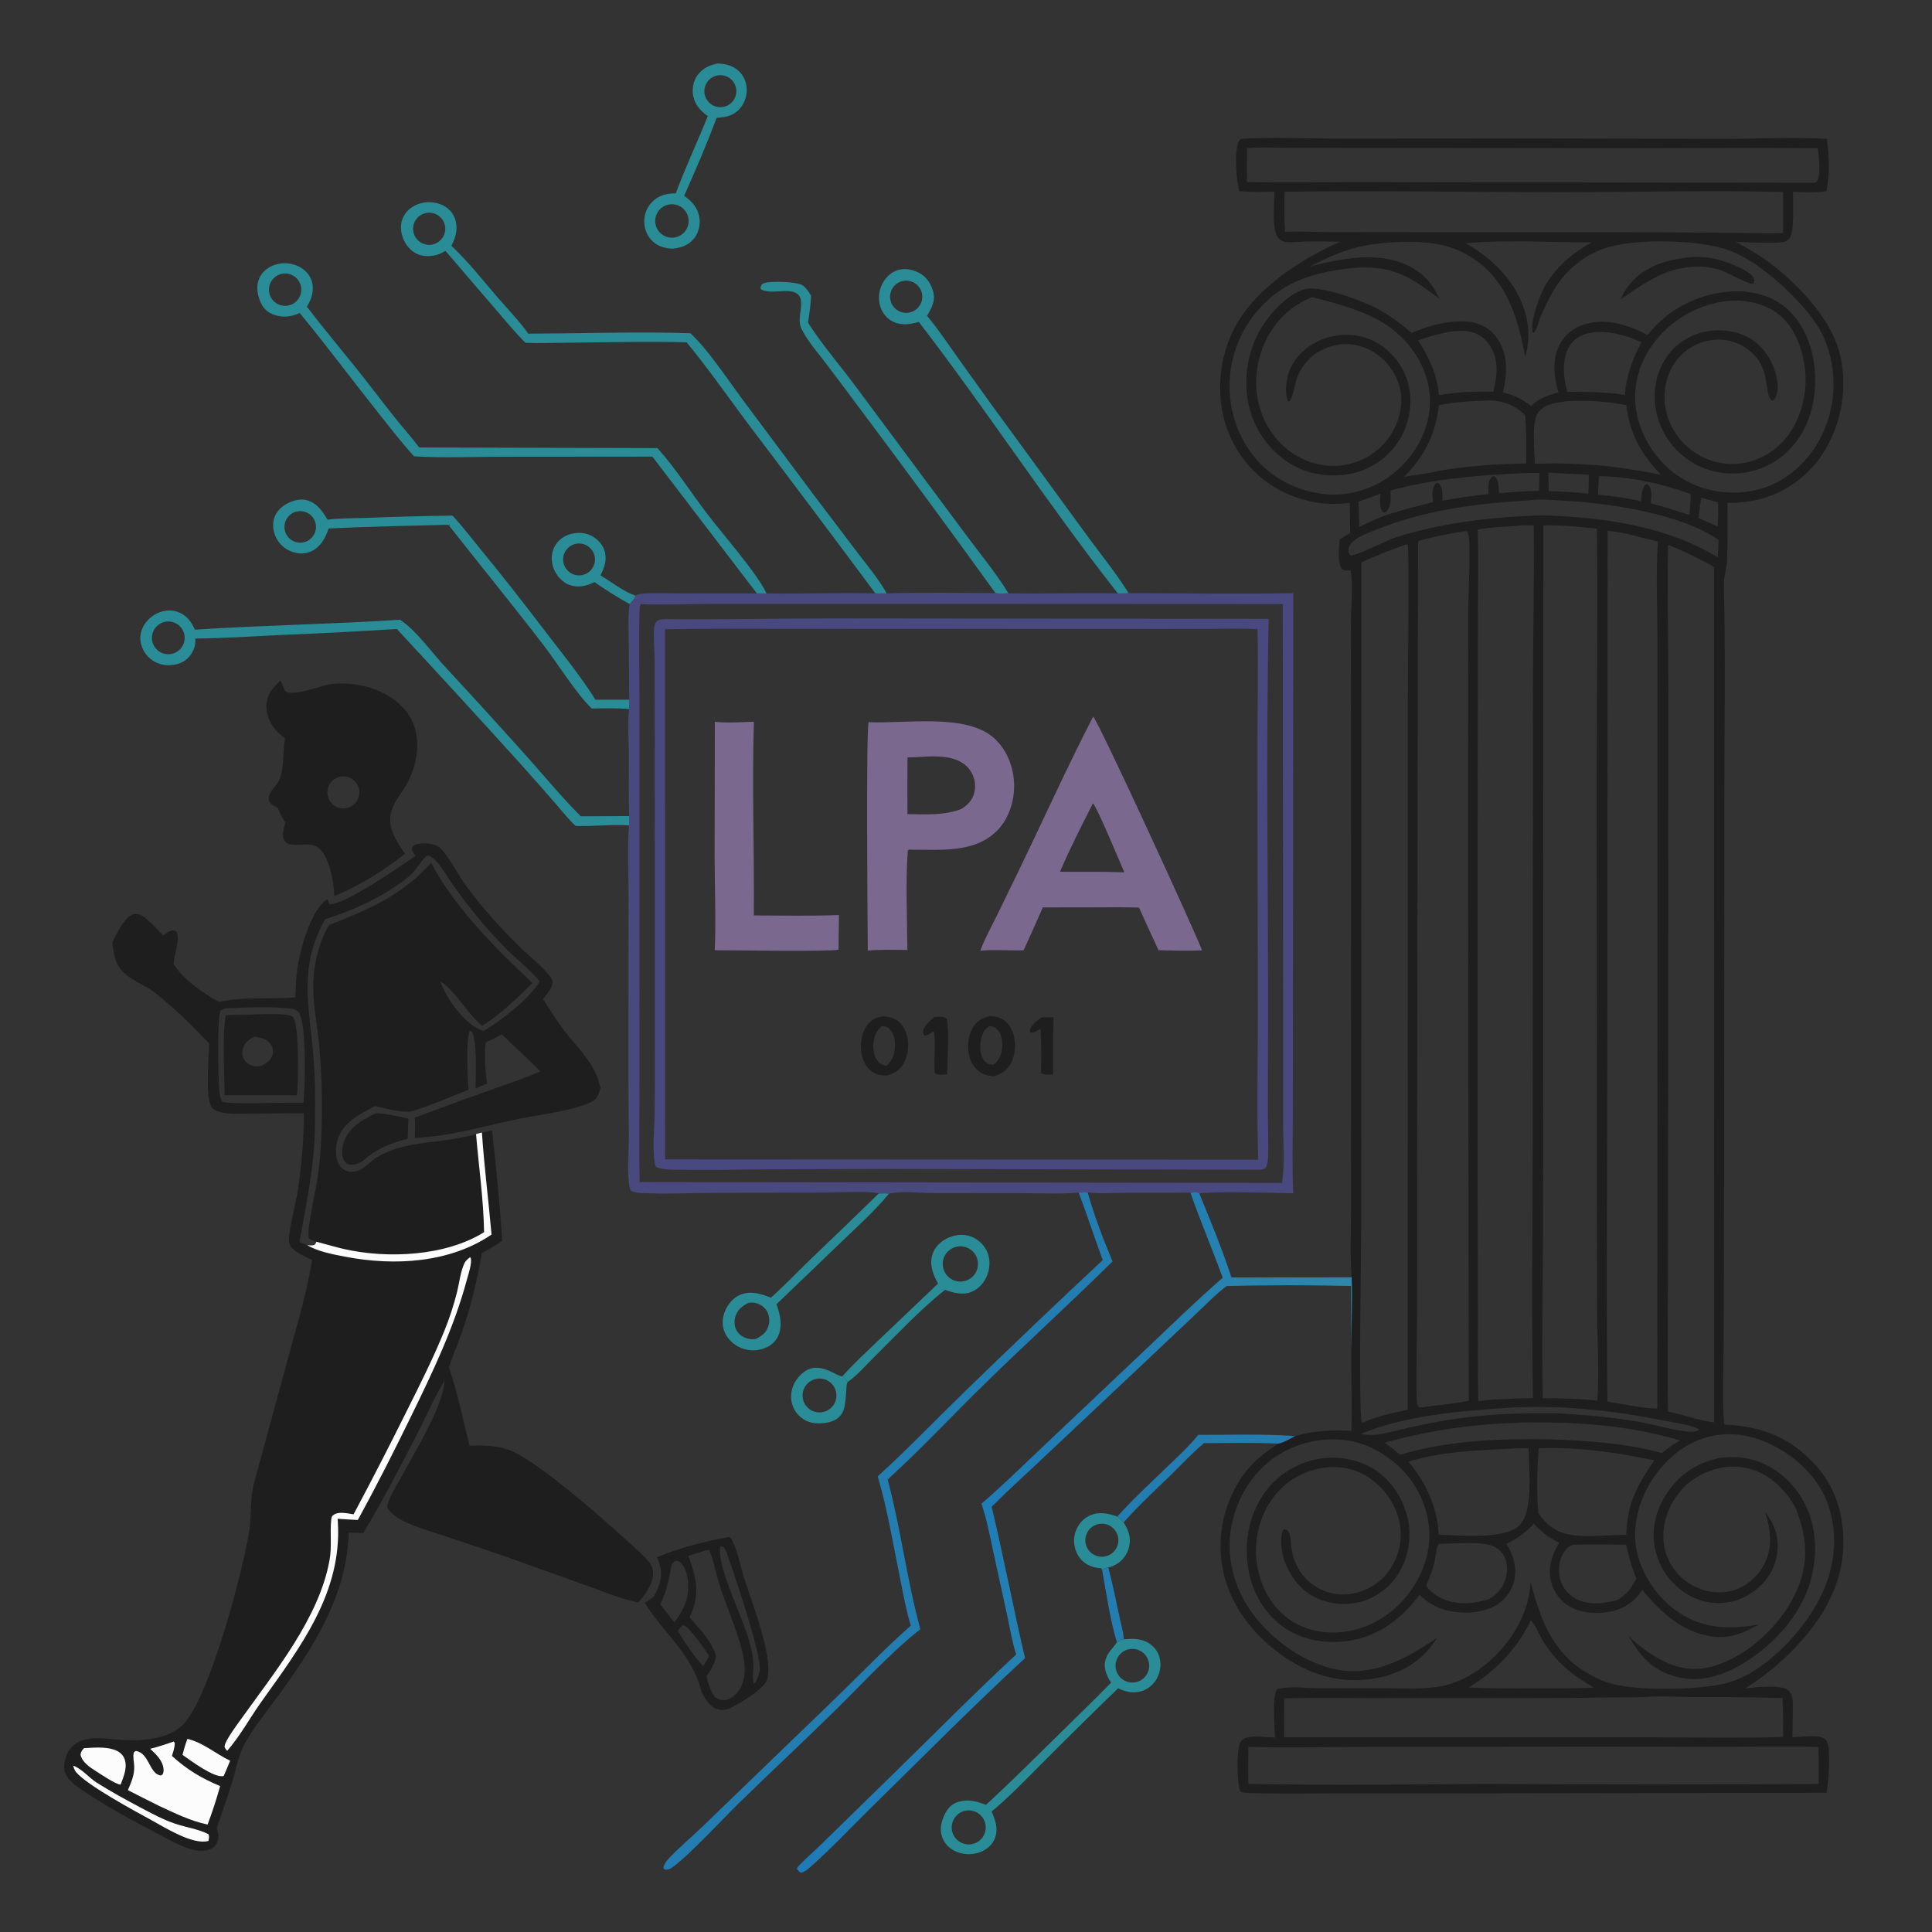 <?xml version="1.0" encoding="utf-8" ?>
<svg xmlns="http://www.w3.org/2000/svg" xmlns:xlink="http://www.w3.org/1999/xlink" width="1024" height="1024">
	<rect width="100%" height="100%" fill="#333333" stroke="none"/>
	<path fill="#1F1E1F" d="M656.908 101.298C655.232 96.191 653.961 79.152 656.751 74.628C657.039 74.161 657.307 73.965 657.692 73.625C673.707 72.53 692.389 73.49 708.739 73.462L812.505 73.391L914.068 73.588C931.991 73.572 950.455 72.502 968.306 73.649C969.465 82.525 969.936 92.547 968.026 101.356C962.175 102.17 956.19 101.922 950.303 101.691C950.246 106.509 951.315 123.648 948.217 126.635C947.242 127.574 946.218 128.05 944.9 128.311C940.581 129.167 925.485 128.358 920.136 128.195C925.27 131.227 930.576 134.015 935.44 137.475C951.215 148.699 970.106 167.977 975.001 186.965C979.415 204.087 976.437 223.201 967.413 238.342C959.704 251.445 947.082 260.928 932.35 264.684C926.863 266.005 921.23 266.627 915.587 266.534C915.56 276.916 915.859 287.45 915.301 297.809C915.076 301.98 913.573 305.758 913.68 310.003C914.629 347.747 913.942 385.67 913.951 423.434L913.855 626.461L913.554 712.885C913.551 726.649 912.709 741.351 913.885 755.003C933.773 756.082 948.659 761.527 962.351 776.651C973.566 789.04 977.849 804.778 976.918 821.257C975.537 845.684 960.601 865.748 942.905 881.518C937.4 886.424 931.249 890.94 924.998 894.869C930.159 894.368 943.786 892.61 947.842 895.947C950.284 897.956 950.264 901.715 950.252 904.594L950.035 920.774C954.248 920.681 963.98 919.098 967.099 921.587C968.968 923.078 969.307 925.994 969.353 928.218C969.504 935.355 969.443 943.195 968.072 950.216L775.918 950.505L707.043 950.522C692.7 950.54 678.332 950.804 663.995 950.36C662.092 950.302 658.824 950.529 657.312 949.436C655.655 945.137 655.309 928.043 657.205 923.953C657.905 922.442 659.1 921.446 660.703 920.986C664.884 919.789 671.429 920.839 675.802 920.922C675.669 915.808 674.153 898.839 676.881 895.305C683.57 893.474 691.903 894.774 698.846 894.799L733.965 894.789C743.747 894.858 753.899 895.489 763.574 893.785C780.287 890.841 795.694 877.193 803.862 862.807C808.169 855.222 810.74 847.298 811.285 838.588C816.353 858.139 822.788 875.813 841.044 886.621C846.012 889.562 851.416 891.88 857.075 893.086C871.063 896.068 901.336 895.703 914.999 892.095C934.442 886.96 953.158 867.222 962.82 850.288C971.493 835.088 974.703 817.647 969.926 800.582C965.776 785.757 954.788 774.364 941.509 767.043C929.863 760.621 916.913 758.143 903.986 761.973C890.464 765.979 879.744 776.286 873.185 788.558C867.074 799.99 864.61 813.577 868.543 826.124C872.598 839.06 882.163 851.085 894.291 857.293C906.632 863.611 918.799 863.314 932.115 861.06C921.621 866.997 913.615 869.53 901.684 866.138C889.007 862.534 878.409 852.813 870.523 842.599C866.514 848.662 861.253 852.502 854.099 854.048C846.57 855.674 837.113 855.119 830.672 850.678C825.952 847.458 822.742 842.46 821.774 836.829C820.561 829.71 822.835 823.716 826.352 817.721C821.248 815.121 816.806 811.899 813.019 807.567C808.584 812.309 804.355 815.436 798.508 818.245C802.135 824.41 804.276 830.743 802.506 837.969C801.189 843.361 797.746 847.99 792.962 850.803C785.372 855.358 774.333 855.577 765.957 853.282C760.564 851.804 756.321 849.159 752.379 845.202C743.216 857.708 730.722 867.269 715.086 869.66C702.82 871.536 689.584 869.351 679.501 861.849C669.367 854.309 663.189 842.612 661.412 830.211C659.387 816.081 662.436 801.461 671.151 790.007C678.38 780.645 689.014 774.517 700.74 772.957C711.154 771.566 722.899 774.225 731.236 780.769C739.642 787.367 745.512 797.924 746.749 808.524C747.945 818.765 745.278 829.398 738.772 837.483C733.087 844.55 724.815 849.052 715.794 849.989C707.049 850.859 697.992 848.437 691.21 842.767C684.977 837.555 679.939 828.232 679.229 820.122C678.983 817.309 678.864 813.985 679.829 811.321L680.683 810.51C681.768 810.728 682.357 810.927 683.026 811.947C684.203 813.741 684.085 817.4 684.341 819.513C685.664 830.438 691.881 839.467 702.395 843.432C709.835 846.237 717.777 845.433 724.859 842.022C732.386 838.397 737.829 831.98 740.571 824.118C743.638 815.325 742.783 806.197 738.626 797.919C734.292 789.289 726.384 782.102 717.151 779.128C707.546 776.033 696.78 777.746 687.953 782.397C677.941 787.672 670.884 797.277 667.71 808.038C664.021 820.359 665.391 833.642 671.516 844.951C676.561 854.122 684.673 860.857 694.787 863.682C706.543 866.966 719.693 865.005 730.209 858.951C742.926 851.708 752.229 839.69 756.056 825.564C759.44 812.693 757.124 799.721 750.379 788.332C743.465 776.659 731.079 767.462 717.899 764.187C704.984 760.978 689.38 763.809 678.113 770.765C665.191 778.742 656.586 791.914 653.143 806.585C649.569 821.82 652.797 837.779 661.012 850.991C670.766 866.676 688.864 880.449 706.98 884.579C724.652 888.607 740.827 881.511 755.472 872.172C757.503 870.874 759.523 869.56 761.534 868.231C754.979 879.063 744.856 885.807 732.594 888.789C715.564 892.93 698.809 889.517 684.023 880.338C667.144 869.859 653.179 853.626 648.574 833.996C644.671 817.022 647.742 799.191 657.099 784.5C662.453 776.082 669.256 770.503 677.558 765.151C680.536 764.486 683.718 762.575 686.408 761.17C696.223 758.225 706.13 757.857 716.271 758.408C716.645 744.036 716.13 729.583 716.197 715.196C716.273 702.516 716.815 689.681 716.402 677.017C715.475 665.659 716.064 653.859 716.065 642.449L716.076 580.183L716.061 384.852L716.039 329.121C716.07 320.49 717.387 310.595 715.784 302.186C715.621 302.219 715.459 302.258 715.295 302.286C713.58 302.571 712.833 302.481 711.347 301.676C708.491 297.937 709.939 290.58 709.94 286.046L715.592 282.41L715.407 266.512C699.603 268.662 683.586 264.538 670.785 255.023C658.043 245.415 649.633 231.144 647.402 215.342C644.859 196.985 649.225 178.784 660.606 164.077C672.689 148.462 692.474 135.95 710.398 128.134C704.329 127.927 698.255 127.881 692.184 127.994C688.811 128.064 685.04 128.707 681.726 128.271C680.272 128.08 679.042 127.578 677.951 126.567C673.656 122.589 675.567 107.237 675.454 101.59C669.286 101.664 663.055 101.908 656.908 101.298ZM779.955 170.628C786.021 172.063 790.526 174.536 793.988 179.95C799.267 188.202 798.939 198.165 796.673 207.325L796.515 207.949C802.462 209.453 806.688 211.338 811.485 215.265C815.748 210.957 820.329 209.497 826.044 208.059C823.604 199.916 822.541 190.538 826.579 182.691C829.328 177.349 834.041 173.683 839.748 171.922C851.221 168.38 863.059 172.172 873.262 177.552L873.667 177.047C883.95 164.283 898.957 156.219 915.276 154.688C926.096 153.579 937.444 155.709 946.041 162.707C955.825 170.672 960.682 183.368 961.797 195.659C963.066 209.643 959.978 224.618 950.846 235.606C943.637 244.381 933.191 249.874 921.876 250.839C910.796 251.744 900.021 248.457 891.546 241.214C883.035 233.995 877.827 223.625 877.121 212.487C876.501 202.821 879.414 193.232 885.944 185.978C891.945 179.31 900.297 175.53 909.222 175.108C917.316 174.725 925.951 177.083 931.989 182.653C937.726 187.945 941.841 196.501 942.2 204.316C942.324 207.028 941.88 209.769 940.237 211.976L939.283 212.392C937.281 210.872 937.027 208.441 936.709 206.06C935.538 197.308 934.096 191.316 926.799 185.483C921.337 181.201 914.377 179.304 907.497 180.222C899.95 181.144 893.096 185.078 888.494 191.129C883.38 197.757 881.358 206.962 882.54 215.178C883.952 224.621 889.072 233.111 896.766 238.766C904.478 244.56 914.211 246.976 923.737 245.461C933.561 243.827 942.326 238.338 948.085 230.212C955.839 219.273 958.484 205.279 956.184 192.175C954.38 181.897 949.959 171.581 941.156 165.458C932.505 159.441 921.054 158.269 910.908 160.237C896.092 163.203 883.051 171.911 874.632 184.458C867.586 195.11 865.003 207.659 867.719 220.16C870.582 233.341 879.191 245.793 890.585 253.038C902.57 260.516 917.038 262.914 930.795 259.704C944.508 256.534 955.727 247.427 963 235.52C971.387 221.788 973.91 204.38 970.031 188.777C968.714 183.353 966.588 178.159 963.724 173.37C956.15 160.932 939.219 145.232 926.724 137.737C921.969 134.885 917.015 132.642 911.646 131.227C896.287 127.182 869.08 126.701 853.739 130.644C841.273 133.847 829.99 142.642 823.525 153.761C821.06 158 818.814 162.639 816.826 167.122C815.546 170.01 814.882 173.92 812.985 176.38L812.376 176.404C810.873 170.397 815.98 156.422 819.196 151.014C825.116 141.056 833.643 134.102 843.62 128.455C824.786 128.537 805.769 127.353 786.958 128.233C783.663 128.442 780.298 128.529 777.028 128.968C791.994 137.722 804.308 149.904 808.771 167.172C810.621 174.41 810.488 182.013 808.385 189.182C804.774 169.545 799.137 149.622 781.834 137.699C777.198 134.452 772.053 132 766.611 130.444C754.277 127.046 735.375 127.878 722.948 130.253C712.559 132.239 703.364 136.61 694.009 141.344C711.596 136.797 732.663 132.451 749.298 142.385C755.681 146.196 759.841 151.503 762.776 158.261C745.267 144.703 735.024 139.581 712.295 142.592C692.351 145.233 676.345 151.353 663.977 167.848C654.147 180.896 649.953 197.338 652.333 213.5C654.513 228.423 662.206 242.428 674.466 251.386C685.414 259.386 700.604 263.736 714.114 261.63C728.367 259.408 740.518 251.684 748.874 239.993C755.994 230.031 759.454 217.578 757.283 205.413C754.889 191.998 746.627 180.246 735.433 172.648C723.819 164.764 709.069 160.935 695.57 157.54C684.605 161.506 675.702 170.362 670.729 180.824C665.165 192.531 664.113 206.427 668.533 218.669C672.417 229.43 680.231 238.555 690.686 243.356C699.899 247.586 710.044 248.158 719.583 244.611C728.501 241.237 735.717 234.464 739.648 225.778C743.034 218.351 743.861 210.045 740.945 202.295C738.087 194.701 732.074 188.118 724.621 184.829C717.766 181.804 710.474 181.508 703.468 184.244C696.224 187.072 690.869 192.113 687.831 199.3C686.079 203.445 685.855 208.951 683.599 212.638L682.725 212.646C680.806 209.079 681.728 201.789 682.854 198.142C685.151 190.703 690.925 184.687 697.789 181.204C705.745 177.168 715.775 176.258 724.253 179.153C732.89 182.101 740.173 189.046 744.126 197.204C748.473 206.175 748.529 216.761 745.143 226.066C741.558 235.897 734.189 243.884 724.679 248.248C714.458 252.988 701.507 253.156 691 249.226C679.403 244.888 670.064 235.422 664.986 224.228C659.09 211.228 659.311 195.208 664.458 182C668.793 170.877 678.599 158.613 689.773 153.787C697.589 150.412 717.204 157.906 725.08 161.258C733.92 165.02 740.911 170.355 748.251 176.419C758.884 172.105 768.439 169.413 779.955 170.628ZM783.215 280.701C783.685 295.025 783.341 309.44 783.332 323.773L783.193 402.842L783.129 613.438L783.316 695.717C783.359 711.34 783.136 727.006 783.528 742.621C786.648 742.192 789.732 741.907 792.875 741.718C799.406 741.424 805.935 741.085 812.473 741.031C811.654 693.6 812.317 646.05 812.364 598.608L812.483 366.288C812.532 337.027 813.221 307.777 812.895 278.504C809.951 278.52 806.659 278.274 803.767 278.714C796.944 279.214 789.943 279.455 783.215 280.701ZM821.089 762.826C840.956 763.65 861.475 764.778 880.739 770.127C883.893 767.754 886.981 765.314 890.493 763.484C866.671 756.237 839.851 753.804 815.02 753.939C810.902 753.962 806.418 753.74 802.337 754.221C779.212 754.938 756.259 758.442 733.973 764.656C736.795 766.695 739.469 768.789 742.088 771.083C767.804 763.333 794.425 762.5 821.089 762.826ZM764.104 818.281L762.501 818.369C761.198 820.299 760.965 824.796 760.444 827.213C759.426 831.937 757.761 836.14 755.86 840.557C760.167 846.013 765.66 848.715 772.545 849.522C778.366 850.204 783.764 849.268 789.307 847.512C793.861 844.828 796.986 841.115 798.261 835.894C799.238 831.892 798.87 827.211 796.552 823.716C794.521 820.656 791.361 819.106 787.828 818.478C780.564 817.188 771.521 818.077 764.104 818.281ZM830.733 207.661C839.499 207.678 848.253 207.779 856.983 208.644L861.191 209.372C861.971 199.101 865.237 190.408 870 181.351C861.945 177.723 853.526 175.365 844.618 176.074C839.694 176.944 835.484 178.36 832.425 182.628C828.046 188.737 828.431 197.205 829.849 204.247C830.084 205.416 830.378 206.524 830.733 207.661ZM661.736 945.503C703.221 946.306 744.881 945.879 786.375 945.475C845.572 945.846 904.77 945.862 963.967 945.524C963.952 939.01 964.026 932.482 963.899 925.97C948.714 925.336 933.381 925.821 918.178 925.818L840.319 925.75L727.525 925.861C705.605 925.889 683.593 926.366 661.686 925.873C661.627 932.414 661.478 938.965 661.736 945.503ZM857.203 848.051C862.382 845.113 864.556 841.81 867.273 836.718C864.965 830.782 863.168 825.023 861.923 818.778C852.64 818.556 843.354 818.524 834.07 818.683C831.076 819.605 829.367 821.678 827.964 824.434C825.904 828.478 825.818 834.09 827.351 838.315C828.953 842.726 832.33 846.264 836.662 848.069C843.221 850.834 850.543 849.854 857.203 848.051ZM810.315 265.223C782.832 266.727 754.604 270.458 728.951 280.889C724.742 282.6 719.234 284.538 716.165 288.016C715.251 289.051 714.601 290.281 714.647 291.699C714.681 292.764 715.1 293.445 715.603 294.34C718.536 294.874 733.664 287.093 737.968 285.487C741.899 284.021 745.947 282.919 750.004 281.867C772.24 276.1 794.744 273.821 817.645 273.145C849.593 274.137 882.536 278.576 910.426 295.352C910.672 292.251 910.841 289.201 910.827 286.09C890.027 271.91 852.13 266.52 827.088 265.267C821.81 265.003 815.515 264.318 810.315 265.223ZM762.611 209.389C767.114 208.76 771.584 208.163 776.124 207.849C781.269 207.588 786.357 207.539 791.506 207.601C793.46 199.064 794.746 190.997 789.649 183.138C786.999 179.05 783.07 176.414 778.261 175.604C775.378 175.118 772.333 175.455 769.431 175.661C763.237 176.666 757.519 178.312 751.626 180.438C757.509 189.634 761.767 198.343 762.611 209.389ZM778.415 894.413C789.541 894.961 800.736 894.896 811.875 894.866C822.84 894.847 833.82 895 844.773 894.463C833.335 887.906 824.193 880.516 817.402 868.987C815.693 866.086 813.689 861.061 811.362 858.83C803.85 874.284 792.988 885.357 778.415 894.413ZM762.204 249.64C777.483 246.917 793.444 245.921 808.953 245.634C808.922 237.158 809.109 228.603 808.383 220.154C803.567 215.136 796.942 212.401 789.977 212.219C789.606 212.21 789.236 212.231 788.865 212.248C780.249 212.565 771.095 212.968 762.659 214.765C760.763 230.357 755.193 241.642 744.114 252.804C750.029 251.644 756.421 251.191 762.204 249.64ZM830.185 212.67C824.982 213.406 818.563 214.05 815.207 218.666C811.536 223.714 813.473 239.23 813.426 245.832C829.395 245.214 850.086 246.091 865.769 249.063C870.684 249.767 875.612 250.538 880.423 251.786C869.7 240.325 863.969 230.398 861.964 214.753C851.503 212.703 840.823 212.003 830.185 212.67ZM721.343 759.991C727.412 761.246 732.22 760.216 738.126 758.749C770.025 750.826 791.064 748.801 824.002 749.061C839.35 749.772 854.107 751.039 869.25 753.722C877.078 755.109 886.627 758.009 894.161 758.719C896.067 758.899 898.937 759.175 900.487 757.849C900.135 757.062 899.931 757.157 899.125 756.843C893.879 754.798 887.525 754.085 881.996 752.97C854.144 747.354 825.939 744.383 797.498 746.257C772.184 748.04 745.01 750.253 721.343 759.991ZM737.026 259.961C737.039 263.339 737.556 268.173 735.043 270.898C734.567 271.414 734.443 271.43 733.901 271.707C732.818 271.303 732.686 271.262 732.175 270.149C731.025 267.647 731.518 264.361 731.668 261.68C727.825 263.145 723.953 264.537 720.055 265.853L720.402 279.21C724.542 277.35 728.665 275.357 732.879 273.677C741.627 270.589 750.519 268.441 759.487 266.134C759.232 263.096 758.664 258.903 760.895 256.417C761.439 255.812 761.323 256.018 762.268 255.958C764.113 257.607 764.379 259.545 764.492 261.915C764.542 263.058 764.56 264.203 764.545 265.347C772.602 263.921 780.752 262.628 788.908 261.925C788.895 258.492 788.434 255.34 790.83 252.594L791.842 252.409C792.985 253.21 793.668 254.093 793.96 255.469C794.369 257.398 794.311 259.501 794.512 261.467C801.563 260.676 808.618 260.367 815.707 260.145C815.875 256.968 815.945 253.832 815.89 250.65L808.035 250.737C784.141 251.868 760.189 253.66 737.026 259.961ZM874.956 266.783C879.195 267.93 883.455 269.017 887.601 270.47L895.428 273.016C895.828 269.269 896.055 265.585 896.123 261.817C880.851 256.324 863.864 252.613 847.572 252.381C847.328 255.625 846.973 258.912 846.992 262.165C854.597 262.9 862.464 263.899 869.881 265.758C870.114 262.508 869.892 259.38 872.174 256.806L873.243 256.664C874.486 257.732 875.055 259.231 875.197 260.848C875.367 262.782 875.11 264.849 874.956 266.783ZM680.611 900.145C680.603 907.018 680.457 913.929 680.698 920.797L749.75 920.819L876.008 920.811C899 920.808 922.119 921.309 945.094 920.637C945.066 913.772 945.219 906.835 944.771 899.986C928.096 899.574 911.416 899.392 894.736 899.441C888.613 899.446 882.31 898.923 876.221 899.197C868.564 899.777 860.804 899.617 853.127 899.694C841.235 899.892 829.341 899.998 817.447 900.011L726.081 900.045C710.945 900.054 695.738 899.779 680.611 900.145ZM960.625 96.869C961.382 96.782 962.592 96.905 963.022 96.229C965.309 92.625 964.005 82.699 963.469 78.594C915.902 78.049 868.312 78.889 820.743 78.484L716.192 78.391L681.96 78.355C676.727 78.335 671.426 78.022 666.203 78.208L660.908 78.531C660.9 84.513 660.839 90.504 660.917 96.486C683.806 96.888 706.712 96.451 729.607 96.557L960.625 96.869ZM900.321 274.654C903.627 276.077 907.028 277.404 910.254 278.991C910.879 274.834 910.725 270.423 910.564 266.227C907.618 265.41 904.585 264.694 901.699 263.693C901.027 267.323 900.692 270.984 900.321 274.654ZM820.834 260.305C827.876 260.517 834.854 260.835 841.858 261.651C842.014 258.305 842.098 254.957 842.111 251.608C834.967 251.299 827.826 250.929 820.689 250.498L820.834 260.305ZM681.086 122.918C688.887 122.54 696.774 122.962 704.587 123.009L746.263 123.057L880.547 123.118L927.328 123.531C933.206 123.53 939.208 123.8 945.072 123.512C945.174 116.262 945.172 109.011 945.064 101.762C906.107 100.802 866.962 101.854 827.986 101.849C778.969 101.842 729.883 100.974 680.873 101.636C680.656 108.73 680.727 115.83 681.086 122.918ZM722.325 754.046C729.735 750.666 738.171 748.862 746.126 747.231L746.173 373.578C746.172 364.379 746.96 290.829 746.155 288.705L745.516 288.516C737.389 291.385 729.368 294.408 721.545 298.038L721.497 646.684C721.487 658.317 719.979 749.102 721.742 753.885L722.325 754.046ZM908.449 753.83L908.477 300.511C900.6 295.953 892.53 292.205 884.097 288.786C883.646 313.544 884.223 338.327 884.196 363.088L884.175 534.317L884.029 679.202C884.007 702.183 883.695 725.208 884.048 748.185C889.32 749.061 904.778 754.017 908.449 753.83ZM846.592 742.388C847.829 726 846.487 709.13 846.459 692.675L846.372 586.573L846.216 415.367C846.309 370.324 846.882 325.221 846.386 280.185C836.999 279.222 827.447 278.211 818.005 278.501L817.963 559.015L817.845 654.018C817.665 683.026 817.145 712.112 817.69 741.112C827.412 741.075 836.919 741.296 846.592 742.388ZM775.686 281.638C767.622 283.051 759.416 284.406 751.582 286.832L751.107 608.124L751.098 693.723C751.047 709.657 750.597 725.708 750.91 741.625C750.937 742.967 750.969 744.572 751.876 745.654C751.985 745.784 752.128 745.879 752.255 745.991C752.94 745.949 753.704 745.967 754.372 745.813C762.333 744.726 770.624 744.057 778.476 742.434L778.11 453.906L778.192 327.128C778.211 315.528 778.919 303.905 778.807 292.323C778.781 289.637 779.09 283.848 777.536 281.611C776.982 281.614 776.23 281.56 775.686 281.638ZM878.415 746.572L878.476 439.087L878.474 339.143C878.47 321.938 877.571 304.165 878.702 287.029C870.049 285.056 860.916 282.04 852.068 281.342L851.928 560.622C851.918 621.355 851.221 682.166 851.982 742.892C860.57 744.233 869.749 746.334 878.415 746.572ZM815.511 767.647C814.662 778.659 814.428 790.844 815.293 801.845C819.61 808.12 824.37 812.033 832.05 813.392C841.642 815.088 852.205 813.472 861.941 813.461C862.138 809.152 862.492 804.806 863.524 800.606C865.888 790.495 871.057 782.465 876.854 774.022C856.887 769.777 835.977 766.834 815.511 767.647ZM802.554 767.724C784.319 768.702 764.054 769.125 746.559 774.725C755.053 785.331 760.085 794.953 762.103 808.5L762.583 813.453C773.26 813.729 797.573 816.162 805.32 808.476C812.948 800.908 810.275 778.113 810.198 767.647C807.674 767.656 805.065 767.523 802.554 767.724Z"/>
	<path fill="#1F1E1F" d="M896.881 136.198C901.19 135.995 905.249 136.308 909.462 137.277C913.947 138.308 927.636 143.128 929.494 147.381C930.053 148.662 929.702 149.25 929.254 150.458C927.304 151.157 915.453 144.162 911.134 142.91C903.34 140.651 896.214 140.964 888.379 142.758C877.193 145.625 868.344 152.338 858.945 158.67C860.288 155.731 861.848 152.925 863.922 150.436C872.105 140.613 884.664 137.369 896.881 136.198Z"/>
	<path fill="#49497F" d="M527.613 314.335C529.893 314.765 532.135 314.565 534.439 314.456C553.785 314.841 573.132 314.08 592.484 314.521C594.359 314.474 596.31 314.541 598.172 314.363C627.237 314.446 656.433 314.96 685.488 314.395L685.292 523.526L685.214 591.69C685.185 605.254 684.803 618.93 685.416 632.479C679.513 632.209 638.7 631.408 635.67 632.595L635.492 632.356C634.193 631.682 632.376 632.063 630.951 632.15L596.818 632.207C590.201 632.245 583.054 632.796 576.485 632.024L571.757 632.084C562.283 632.919 552.464 632.423 542.946 632.407L494.787 632.361C487.386 632.346 478.4 631.06 471.164 632.681C469.357 632.421 467.554 632.523 465.734 632.565C460.169 631.073 444.153 632.085 437.188 632.093L377.704 632.252C365.503 632.346 353.062 632.927 340.888 632.346C338.78 632.246 335.486 632.224 334.005 630.586C332.098 622.043 333.335 611.566 333.289 602.749C333.097 582.289 333.034 561.828 333.1 541.367L333.176 474.469C333.173 462.275 332.487 449.6 333.409 437.46C333.551 435.834 333.515 434.157 333.548 432.523C333.02 421.688 333.386 410.632 333.322 399.778C333.276 391.993 332.562 383.525 333.463 375.817L333.514 370.85L333.237 339.748C333.187 333.333 332.781 326.506 333.685 320.146C335.093 318.781 336.025 317.485 336.98 315.775C337.889 314.999 338.946 314.772 340.115 314.673C346.931 314.096 354.124 314.518 360.977 314.511L401.146 314.524L406.265 314.514C425.495 314.86 444.725 313.989 463.954 314.514L469.941 314.514C489.092 313.872 508.444 314.277 527.613 314.335ZM679.544 626.97C680.977 616.66 680.086 605.386 680.079 594.942L680.073 535.399L679.884 320.168L446.921 320.054L375.001 320.096C363.3 320.118 351.326 320.78 339.671 320.213C338.962 321.156 339.039 321.882 339.006 323.001C338.54 339.049 338.929 355.227 338.924 371.288L338.911 463.499L338.951 570.956C338.965 589.457 338.625 608.04 339.042 626.53L679.544 626.97Z"/>
	<path fill="#49497F" d="M352.789 328.165C383.36 328.496 414.015 327.735 444.599 327.767L672.441 328.007C670.86 399.517 672.223 471.181 672.087 542.718L671.976 588.439C671.994 596.684 672.417 605.051 672.091 613.28C672.01 615.328 671.793 617.064 670.89 618.918C669.576 619.929 669.225 619.856 667.625 619.986L470.112 619.56L405.139 619.77C391.13 619.877 377.086 620.241 363.079 619.991C358.579 619.911 351.634 620.422 347.667 618.469C347.288 617.736 347.092 617.115 346.975 616.295C345.767 607.862 346.838 598.84 346.97 590.321C347.177 576.919 347.074 563.501 347.079 550.097L347.047 388.685L346.984 350.603C346.935 344.783 346.269 338.504 346.702 332.744C346.792 331.557 347.146 330.421 347.949 329.513C349.121 328.187 351.155 328.284 352.789 328.165ZM352.49 333.516L352.494 614.514L640.875 614.67L666.877 614.664C666.089 589.564 666.694 564.262 666.679 539.142L666.503 400.275C666.483 378.011 666.895 355.74 666.532 333.479C656.6 332.902 646.485 333.354 636.532 333.337L572.31 333.371L379.644 333.248C370.592 333.262 361.54 333.351 352.49 333.516Z"/>
	<path fill="#7B688F" d="M579.402 379.817C582.212 382.264 633.92 494.893 637.119 503.72C629.45 504.03 621.698 503.844 614.027 503.617C610.543 496.105 607.099 488.575 603.693 481.027C594.944 480.739 586.132 480.937 577.375 480.922L552.719 480.95C549.396 488.557 545.999 496.131 542.527 503.671C534.902 503.925 527.187 503.18 519.589 503.876C521.936 497.494 525.343 491.409 528.353 485.315L541.282 458.737C553.96 432.461 565.997 405.73 579.402 379.817ZM561.836 462.034C567.857 462.1 573.878 462.114 579.899 462.075C585.246 462.06 590.592 462.156 595.935 462.365C593.579 457.096 581.555 427.876 579.271 425.754C573.231 437.813 567.097 449.6 561.836 462.034Z"/>
	<path fill="#7B688F" d="M460.425 382.741C479.342 383.766 512.463 377.738 527.189 391.505C533.833 397.717 537.27 406.695 537.503 415.697C537.729 424.464 534.75 433.871 528.53 440.207C516.653 452.302 498.073 450.28 482.626 450.349L481.82 450.247L481.176 450.835C479.874 467.093 480.832 486.903 480.939 503.503C473.985 503.45 466.883 503.194 459.956 503.835C459.823 491.084 458.959 384.771 460.425 382.741ZM481.005 401.395C480.925 411.43 480.915 421.466 480.973 431.501C490.578 431.59 500.002 432.296 509.174 428.943C512.809 426.8 515.224 424.439 516.366 420.26C517.382 416.544 516.686 412.419 514.732 409.123C512.344 405.096 508.428 402.905 503.969 401.842C498.302 400.492 492.208 400.916 486.443 401.25C484.634 401.321 482.814 401.438 481.005 401.395Z"/>
	<path fill="#7B688F" d="M378.879 382.572C385.629 383.307 392.8 382.735 399.581 382.537C398.529 416.673 399.837 451.043 399.54 485.213C414.554 485.204 429.67 485.587 444.667 484.989C444.619 491.102 444.537 497.214 444.421 503.326C440.808 504.481 387.072 503.639 378.84 503.638C379.499 487.46 378.824 471.017 378.754 454.815L378.879 382.572Z"/>
	<path fill="#1F1E1F" d="M524.283 538.56C526.439 538.606 528.626 538.817 530.581 539.794C533.716 541.361 535.852 544.299 536.945 547.568C538.555 552.38 538.402 558.48 536.079 563.044C533.953 567.223 531.047 569.16 526.655 570.467C524.676 570.237 522.71 570.009 520.898 569.12C517.366 567.387 515.019 564.077 513.923 560.366C512.49 555.513 512.891 549.477 515.421 545.039C517.536 541.328 520.251 539.672 524.283 538.56ZM526.7 564.368C529.656 561.844 530.83 559.011 531.176 555.142C531.468 551.888 530.901 548.204 528.615 545.716C527.402 544.396 526.106 544.142 524.413 543.852C521.691 545.666 520.594 547.831 519.931 551.019C519.221 554.435 519.348 558.844 521.435 561.803C522.399 563.169 523.589 563.992 525.274 564.235C525.747 564.303 526.224 564.331 526.7 564.368Z"/>
	<path fill="#1F1E1F" d="M468.063 538.654C469.917 538.794 471.773 538.936 473.492 539.705C476.91 541.234 479.292 544.362 480.402 547.876C481.942 552.747 481.62 558.71 479.15 563.226C477.04 567.087 474.322 568.776 470.216 570.049C467.527 570.037 464.954 569.829 462.646 568.306C459.334 566.121 457.454 562.574 456.718 558.748C455.76 553.762 456.361 547.854 459.381 543.639C461.687 540.421 464.269 539.314 468.063 538.654ZM469.977 564.883C473.057 561.929 474.183 558.671 474.358 554.407C474.488 551.252 473.851 547.954 471.66 545.56C470.406 544.189 469.235 544.019 467.484 543.818C464.324 546.567 463.144 549.445 462.907 553.653C462.721 556.944 463.465 560.569 465.808 563.026C466.944 564.215 468.396 564.638 469.977 564.883Z"/>
	<path fill="#1F1E1F" d="M495.163 539.04C495.976 538.981 496.79 538.937 497.605 538.908C499.122 538.864 500.623 538.848 501.783 539.959C503.281 547.288 502.098 561.389 501.984 569.408C500.132 569.474 497.179 570.011 495.579 568.967L495.367 567.483C494.911 560.694 496.063 553.671 495.099 546.983L494.477 546.843C493.069 547.709 491.675 548.86 489.964 548.843C489.225 547.89 489.161 547.748 489.302 546.539C489.628 543.745 493.151 540.843 495.163 539.04Z"/>
	<path fill="#1F1E1F" d="M552.268 539.167L558.473 539.145C557.916 549.235 558.142 559.401 558.141 569.505C556.037 569.531 553.666 569.902 551.851 568.797L551.744 567.377C552.019 560.022 551.936 552.659 551.495 545.312C550.322 545.958 548.878 546.914 547.575 547.235C546.625 547.468 546.619 547.43 545.803 546.845C545.812 546.286 545.778 546.203 545.988 545.59C546.902 542.929 549.99 540.583 552.268 539.167Z"/>
	<path fill="#1F1E1F" d="M220.251 453.665C219.178 452.124 218.448 451.426 218.263 449.533C219.103 448.261 219.747 447.699 221.263 447.345C224.121 446.679 229.624 446.985 232.161 448.54C236.374 451.121 243.379 464.599 246.8 469.256C256.004 481.563 266.226 493.074 277.36 503.667C280.448 506.625 292.431 516.33 292.845 520.233C293.162 523.225 289.641 527.195 287.892 529.49C291.469 535.318 295.09 541.042 299.255 546.474C306.738 556.232 315.809 564.047 318.236 576.638C317.465 579.241 316.693 582.364 314.072 583.726C304.363 588.77 285.987 590.729 274.761 593.041C256.854 596.73 238.206 602.437 219.883 603.103C219.923 599.543 220.077 595.934 219.836 592.383C234.008 587.052 248.232 581.859 262.505 576.803C270.462 573.948 278.719 571.349 286.412 567.834C279.646 561.255 272.836 554.721 265.983 548.232C263.155 549.806 260.377 551.24 257.381 552.47C256.808 559.435 257.029 567.399 258.194 574.284L252.053 576.933C252.043 570.642 253.145 551.12 249.916 546.646L249.063 546.395C246.836 549.673 247.806 572.516 248.323 577.686C242.145 579.802 221.324 588.908 216.847 589.193C211.147 589.556 204.251 587.379 198.653 586.255C190.828 590.53 181.912 594.632 179.016 603.868C177.74 607.938 177.49 613.13 179.582 616.98C180.647 618.939 182.297 620.358 184.494 620.851C187.171 621.452 190.063 620.705 192.314 619.213C195.124 617.352 197.387 614.708 200.312 613.034C214.088 605.149 229.106 606.086 244.168 602.963C246.802 602.417 249.792 602.006 252.314 601.076C253.309 600.715 254.389 600.527 255.42 600.284C257.222 599.929 259.039 599.607 260.818 599.152C263.019 618.577 264.821 638.046 266.224 657.545C262.812 660.127 259.088 662.137 255.364 664.221C253.059 678.171 249.633 691.911 245.119 705.31C242.916 711.821 239.965 718.173 237.977 724.724C242.544 738.229 245.358 752.423 248.865 766.239C255.734 766.032 262.896 766.028 269.449 768.397C285.833 774.321 326.271 810.768 340.124 823.722C342.924 826.341 346.171 829.651 346.17 833.729C346.168 839.429 341.985 845.245 338.327 849.321C328.601 847.412 318.998 843.285 309.694 839.924L268.295 825.153C257.96 821.56 247.598 818.048 237.209 814.615C229.903 812.202 222.388 810.019 215.346 806.909C212.222 805.528 207.959 802.955 206.003 800.092C205.456 799.29 205.139 799.032 205.338 798.034C206.24 793.525 209.637 788.434 211.833 784.35C218.564 771.829 235.247 745.071 235.645 731.668C230.402 740.276 226.434 749.591 221.852 758.554C212.567 776.719 203.054 794.955 192.619 812.481L184.8 812.325C184.011 845.536 166.012 873.316 147.103 899.272C141.135 907.464 134.278 915.675 129.465 924.601C126.339 930.397 125.268 937.399 123.335 943.664C120.733 952.094 117.771 960.439 114.933 968.793L115.097 969.397C115.818 972.163 116.15 974.966 114.555 977.513C113.47 979.247 111.663 980.238 109.702 980.663C106.506 981.355 103.121 980.729 100.055 979.744C93.972 977.789 88.231 974.354 82.589 971.396C68.884 964.208 54.923 956.652 42.177 947.846C38.876 945.565 34.988 942.349 34.157 938.201C33.483 934.837 34.982 929.973 36.935 927.236C39.3 923.923 42.962 922.257 46.894 921.638C52.639 920.732 59.295 921.86 65.098 922.223C76.6 922.941 91.495 921.706 98.967 911.832C112.338 894.161 128.11 834.88 131.976 812.369C133.481 803.606 132.348 794.872 134.624 786.17L153.935 715.224C158.203 699.532 162.889 683.885 165.408 667.793C161.838 666.031 154.505 663.206 153.315 659.014C152.182 655.02 156.979 636.839 157.82 631.221C159.818 617.882 161.105 603.502 161.025 590.017L134.272 590.207C129.451 590.24 124.222 590.685 119.461 589.978C117.36 589.665 114.002 588.963 112.5 587.284C108.506 582.821 110.786 559.861 110.823 553.062C101.931 543.493 92.206 534.18 81.975 526.035C76.363 521.567 68.772 519.613 64.122 513.944C60.78 509.869 60.076 504.43 59.505 499.37C61.831 495.174 66.23 485.271 71.195 484.392C73.913 483.911 76.444 485.958 78.335 487.624C81.218 490.163 83.86 493.089 86.533 495.85C88.222 494.647 90.06 492.923 92.261 493.188C93.083 493.287 93.241 493.688 93.793 494.242C95.331 499.12 92.248 505.782 91.992 510.926C97.328 519.303 107.386 526.302 116.022 531.016C129.753 528.089 142.795 529.764 156.526 528.647C156.769 523.41 156.853 518.066 157.646 512.88C159.106 503.338 164.161 485.187 171.273 478.382C171.954 477.73 172.714 477.161 173.474 476.606C174.07 477.389 174.119 479.221 174.867 479.262C182.724 479.685 213.228 458.408 220.251 453.665ZM158.707 658.312L162.844 659.957C164.02 660.047 165.248 660.241 166.393 659.888C167.177 659.646 167.347 658.823 167.717 658.146C165.975 657.555 164.739 657.459 163.597 655.984C162.714 651.092 167.196 631.724 168.161 625.196C169.237 618.099 169.928 610.949 170.231 603.778C171.026 587.071 170.662 570.329 169.143 553.672C168.047 541.935 165.356 530.351 166.16 518.503C166.819 508.795 169.41 498.658 174.466 490.272C195.641 481.916 212.879 474.739 228.534 457.316C240.629 480.686 263.163 503.183 282.237 521.045C273.879 529.133 265.472 537.587 255.474 543.664C247.223 536.707 242.029 525.942 233.436 520.082C236.023 528.58 245.156 540.82 252.98 544.99C254.034 545.551 255.117 546.054 256.226 546.498C265.953 540.674 279.899 530.003 286.087 520.257C281.118 513.996 274.394 509.007 268.752 503.332C258.053 492.553 248.316 480.86 239.651 468.387C236.932 464.531 231.277 454.057 226.645 453.433C224.021 454.595 220.399 461.468 217.698 463.736C204.853 474.524 188.223 482.239 172.298 487.202C157.766 513.469 164.111 533.24 166.177 560.902C167.155 573.996 167.234 587.553 166.829 600.663C166.228 620.126 162.122 639.202 158.707 658.312ZM124.483 534.233C122.121 534.321 118.733 533.992 116.922 535.734C115.028 537.555 115.754 570.941 116.026 575.569C116.157 577.795 116.466 582.365 117.983 584.023C124.811 585.521 145.257 584.338 153.686 584.46L160.897 584.468C161.603 576.358 162.637 542.07 158.244 536.495C156.836 534.708 154.249 534.529 152.119 534.355C143.261 533.634 133.381 533.798 124.483 534.233Z"/>
	<path fill="#FCFCFD" d="M252.314 601.076C253.309 600.715 254.389 600.527 255.42 600.284C256.645 618.289 258.939 636.343 260.523 654.344C238.279 669.478 208.922 671.049 183.126 666.107C176.702 664.877 168.5 663.391 162.844 659.957C164.02 660.047 165.248 660.241 166.393 659.888C167.177 659.646 167.347 658.823 167.717 658.146C172.568 659.382 177.338 660.874 182.224 661.989C205.207 667.236 236.197 665.865 256.571 653.074C256.295 635.789 253.738 618.308 252.314 601.076Z"/>
	<path fill="#1F1E1F" d="M132.164 537.76C136.101 537.667 152.537 536.624 155.11 538.882C158.786 542.108 158.14 574.796 157.389 580.573L144.028 580.503L119.06 580.518C118.987 569.472 117.697 547.823 119.693 538.118C123.837 537.842 128.012 537.844 132.164 537.76ZM138.625 564.964C141.2 563.531 143.468 562.111 144.405 559.154C144.927 557.548 144.782 555.799 144.003 554.301C142.918 552.225 140.724 550.753 138.504 550.136C137.317 549.806 136.01 549.569 134.782 549.455C131.962 550.931 129.759 552.466 128.824 555.668C128.237 557.677 128.303 559.876 129.444 561.685C130.612 563.536 132.666 564.726 134.805 565.072C136.051 565.274 137.379 565.093 138.625 564.964Z"/>
	<path fill="#FCFCFD" d="M92.072 923.025L92.608 923.755C92.669 926.144 91.805 928.412 91.132 930.682C98.999 937.865 106.844 942.574 116.672 946.643C114.777 953.544 112.558 960.352 110.022 967.044C100.985 965.173 92.635 961.016 84.321 957.163C78.788 954.428 73.279 951.642 67.796 948.808C69.575 944.641 71.261 940.874 71.142 936.23C71.088 934.127 70.319 930.995 70.909 929.028C71.103 928.384 71.539 928.334 72.082 928.028C79.009 929.235 79.053 939.516 84.686 940.969C85.519 941.184 85.664 940.789 86.295 940.329C86.534 939.546 86.754 938.836 86.711 938.007C86.464 933.207 82.802 929.96 79.594 926.876C83.879 925.856 87.93 924.508 92.072 923.025Z"/>
	<path fill="#FCFCFD" d="M249.151 666.342L249.524 666.813C250.201 669.829 248.207 675.459 247.392 678.489C240.634 703.616 229.453 726.983 218.076 750.278C208.956 768.953 199.661 787.423 189.639 805.629C186.074 805.475 182.507 805.204 178.945 804.983C178.989 805.521 179.028 806.059 179.061 806.598C181.442 844.256 158.932 873.312 138.293 902.32C132.225 910.848 127.323 920.093 120.389 927.987C119.967 927.485 119.044 926.424 119.047 925.734C119.058 922.867 125.575 914.238 127.486 911.554C145.332 886.496 169.215 857.613 174.693 826.723C175.966 819.547 174.817 812.554 175.559 805.464C175.703 804.091 175.881 803.451 177.129 802.694C179.848 801.046 184.438 802.169 187.405 802.619C197.18 784.298 206.679 765.832 215.902 747.228C222.747 733.54 229.606 719.873 235.392 705.692C238.134 698.972 240.525 691.733 242.27 684.694C243.455 679.912 244.057 674.015 246.148 669.575C246.812 668.165 247.943 667.275 249.151 666.342Z"/>
	<path fill="#FCFCFD" d="M44.526 926.56C49.6 926.302 55.417 925.728 60.331 927.317C62.568 928.041 64.625 929.383 65.689 931.545C67.925 936.091 65.601 941.55 63.932 945.887C61.554 945.896 53.219 940.27 50.864 938.757C47.561 936.635 43.558 934.089 42.68 930.021C42.919 928.363 43.442 927.736 44.526 926.56Z"/>
	<path fill="#FCFCFD" d="M38.782 935.827C43.408 937.467 47.006 942.112 51.141 944.751C58.577 949.497 66.714 953.913 74.514 958.054C80.433 961.196 86.536 964.489 92.897 966.626C98.564 968.53 105.26 969.453 110.521 972.178C111.006 973.53 110.711 974.324 110.485 975.725C102.324 978.057 87.474 968.662 80.127 964.642C71.317 959.823 46.396 946.397 40.349 939.299C39.505 938.308 39.142 937.054 38.782 935.827Z"/>
	<path fill="#FCFCFD" d="M99.344 921.637C107.712 923.613 114.332 929.578 121.975 933.216C120.919 935.917 119.729 938.579 118.594 941.249C118.509 941.282 118.428 941.329 118.34 941.349C113.501 942.473 100.955 933.078 96.721 930.115C97.465 927.211 98.254 924.433 99.344 921.637Z"/>
	<path fill="#1F1E1F" d="M148.46 360.853C149.892 362.106 149.864 364.189 150.871 365.769C153.703 370.218 170.417 363.165 175.087 362.609C180.305 361.988 185.997 362.255 191.155 363.25C201.015 365.151 211.076 370.453 216.715 379.002C223.976 390.011 221.494 405.382 215.201 416.26C212.345 421.196 208.035 425.862 207.007 431.608C205.614 439.391 210.495 446.39 214.624 452.489C210.827 455.513 206.908 458.296 202.922 461.059C194.747 466.405 186.33 471.321 177.183 474.823C176.93 467.899 175.143 457.464 171.027 451.747C166.216 445.066 160.24 448.772 153.687 447.456C152.351 447.188 151.431 446.597 150.726 445.401C149.132 442.699 150.523 438.724 151.283 435.965C149.549 433.546 148.464 431.098 147.313 428.373C146.15 427.632 144.201 426.679 143.313 425.657C142.361 424.561 142.282 423.937 142.493 422.543C143.049 418.878 147.473 415.791 148.606 412.014C150.587 405.41 149.92 398.216 151.034 391.44C149.788 390.415 148.53 389.382 147.39 388.237C143.64 384.467 141.057 379.462 141.198 374.054C141.352 368.156 144.448 364.673 148.46 360.853ZM183.764 428.265C186.769 427.624 189.192 425.408 190.096 422.471C191.001 419.535 190.245 416.34 188.121 414.119C185.998 411.899 182.839 411.002 179.865 411.776C175.406 412.935 172.691 417.444 173.751 421.927C174.811 426.41 179.259 429.226 183.764 428.265Z"/>
	<path fill="#1F1E1F" d="M386.129 814.668C386.641 814.682 387.011 815.021 387.448 815.276C390.924 821.423 392.354 829.8 394.471 836.551C398.382 849.023 409.792 877.579 406.705 889.728C405.347 895.072 394.045 901.435 389.364 904.143C386.618 905.732 383.666 906.988 380.483 906.008C376.145 904.673 373.707 900.526 371.867 896.7C367.051 877.116 352.015 865.913 341.726 849.588L346.541 846.268C347.474 844.588 348.259 842.872 348.948 841.08C351.224 835.166 350.685 830.991 348.214 825.372C360.235 820.379 373.344 816.955 386.129 814.668ZM364.864 824.607C369.02 836.135 371.336 844.679 365.794 856.494L365.455 857.212C370.954 863.609 377.292 869.668 379.556 878.005C378.567 882.078 376.9 885.037 374.495 888.432C375.401 892.665 376.438 895.928 378.939 899.529C381.05 900.751 382.745 901.511 385.208 900.877C388.404 900.054 391.135 897.172 392.625 894.339C397.188 885.657 393.262 873.721 390.345 865.104C387.318 856.16 383.618 847.42 380.831 838.399C379.928 835.474 377.244 822.841 375.737 821.507L374.82 821.514L364.864 824.607ZM362.117 861.292C361.014 862.296 359.664 863.2 359.336 864.72C362.551 869.913 368.564 878.818 372.701 883.113C373.841 881.303 374.989 879.538 375.885 877.591C373.203 873.882 365.832 862.658 362.117 861.292ZM381.883 819.597C381.744 820.273 381.66 820.556 381.611 821.203C380.856 831.3 392.241 854.745 395.753 865.514C397.574 871.097 399.126 876.162 399.274 882.086C399.329 884.273 398.599 890.657 399.613 892.349L400.373 891.848C401.56 889.372 402.761 886.877 402.731 884.057C402.629 874.689 390.335 837.606 386.404 826.52C385.664 824.431 384.896 821.68 383.438 819.98L381.883 819.597ZM358 827.247C356.46 828.378 355.919 828.763 355.609 830.759C354.498 837.905 353.05 843.764 349.975 850.346C352.42 853.561 354.871 856.756 357.454 859.863C363.034 852.433 365.817 845.86 364.401 836.313C363.965 833.379 362.758 829.904 360.41 827.924C359.715 827.339 358.863 827.314 358 827.247Z"/>
	<defs>
		<linearGradient id="gradient_0" gradientUnits="userSpaceOnUse" x1="632.302" y1="859.722" x2="510.083" y2="802.986">
			<stop offset="0" stop-color="#2E88A9"/>
			<stop offset="1" stop-color="#1E7BB7"/>
		</linearGradient>
	</defs>
	<path fill="url(#gradient_0)" d="M630.951 632.15C632.376 632.063 634.193 631.682 635.492 632.356L635.67 632.595C641.654 647.293 647.787 661.971 652.695 677.072L716.402 677.017C716.815 689.681 716.273 702.516 716.197 715.196L716.065 681.595C694.107 681.084 672.14 681.09 650.183 681.614C644.589 685.734 639.488 691.12 634.412 695.89L605.734 722.998L551.049 774.457C542.564 782.492 533.826 790.312 525.603 798.613C531.97 825.246 537.06 852.186 543.284 878.852C515.59 904.371 488.994 931.33 462.106 957.709C451.233 968.376 440.613 979.804 429.172 989.833C427.765 991.067 426.392 992.194 424.532 992.613C423.61 992.059 423.071 991.479 422.383 990.657C422.734 989.37 423.282 989.012 424.204 988.062C427.811 984.343 431.799 980.926 435.503 977.293L472.667 940.993C494.577 919.609 516.176 897.697 538.604 876.872C536.48 870.454 535.392 863.465 533.971 856.848L526.743 823.737C524.811 814.801 523.117 805.635 520.173 796.967C531.247 787.546 541.67 777.218 552.25 767.241L608.238 714.274C621.371 701.81 634.386 689.082 648.075 677.231C642.557 662.139 636.245 647.31 630.951 632.15Z"/>
	<path fill="#298C97" d="M236.068 132.944C232.159 135.516 227.645 136.384 223.03 135.294C219.468 134.453 216.22 131.44 214.543 128.273C212.658 124.714 211.844 120.434 213.127 116.539C214.253 113.121 216.899 110.396 220.098 108.823C224.321 106.778 229.205 106.593 233.57 108.312C236.839 109.586 239.481 111.895 240.863 115.155C242.709 119.506 242.059 124.114 240.18 128.313C239.882 128.972 239.57 129.625 239.245 130.272C248.09 138.546 255.808 148.435 263.725 157.614C269.141 163.893 275.227 170.114 280.013 176.861C308.499 176.72 337.392 175.758 365.846 176.594C374.652 184.479 385.623 201.011 393.01 211.005L430.197 260.852L455.01 293.591C460.057 300.247 465.955 307.182 469.941 314.514L463.954 314.514C442.281 285.319 420.457 256.237 398.482 227.269C387.01 212.083 376.048 196.123 363.95 181.457C342.894 180.813 321.657 181.528 300.584 181.648C293.274 181.69 285.827 182.014 278.529 181.693C273.04 176.261 268.086 170.189 263.031 164.351L236.068 132.944ZM229.745 129.468C232.71 128.647 235.002 126.293 235.744 123.307C236.486 120.322 235.563 117.168 233.327 115.055C231.091 112.941 227.89 112.196 224.951 113.105C220.5 114.481 217.977 119.176 219.287 123.648C220.597 128.12 225.254 130.711 229.745 129.468Z"/>
	<path fill="#298C97" d="M158.863 165.887C154.561 167.965 149.857 168.471 145.287 166.851C142.118 165.728 139.794 163.808 138.369 160.74C136.554 156.831 135.624 152.294 137.164 148.138C138.396 144.812 141.041 142.321 144.25 140.902C148.36 139.114 153.016 139.051 157.174 140.727C160.51 142.059 163.424 144.519 164.843 147.869C166.309 151.329 166.004 155.578 164.502 158.978C163.944 160.209 163.338 161.418 162.686 162.603C170.959 173.428 179.743 183.87 188.266 194.5C195.333 203.313 202.133 212.337 209.16 221.181C213.426 226.551 218.103 231.676 222.2 237.168L348.454 237.51C358.17 248.304 366.15 260.977 374.961 272.526C383.018 283.087 401.395 303.956 406.265 314.514L401.146 314.524L345.789 242.026L265.061 242.092C249.967 242.13 234.49 242.765 219.43 241.857C212.7 234.443 206.512 226.386 200.286 218.544C186.399 201.052 173.023 183.162 158.863 165.887ZM153.685 161.705C158.167 160.297 160.68 155.545 159.323 151.048C157.966 146.552 153.243 143.984 148.731 145.29C145.766 146.148 143.492 148.533 142.775 151.535C142.059 154.537 143.011 157.693 145.269 159.797C147.526 161.902 150.741 162.63 153.685 161.705Z"/>
	<path fill="#247DB1" d="M571.757 632.084L576.485 632.024C579.899 644.215 584.767 656.914 589.689 668.584C567.578 690.381 544.611 711.326 522.375 733.008C505 749.95 488.413 767.829 470.478 784.171C477.479 810.278 480.672 837.435 487.808 863.526C471.978 876.018 457.728 891.721 443.366 905.867C426.153 922.82 408.421 939.255 391.155 956.154C384.696 962.476 360.024 988.766 354.753 990.636C353.552 991.062 352.925 991.1 351.777 990.592L351.643 989.674C352.287 987.626 353.414 986.138 354.887 984.587C360.414 978.768 366.852 973.443 372.647 967.825L420.109 922.005C430.685 911.889 441.2 901.709 451.654 891.468C461.881 881.375 471.927 871.089 482.754 861.629C480.441 854.207 479.063 846.425 477.503 838.815C473.837 820.936 470.377 799.821 465.206 782.512C480.693 768.498 495.246 753.219 510.223 738.642C534.742 714.817 559.487 691.225 584.455 667.871C580.109 655.985 576.122 643.968 571.757 632.084Z"/>
	<path fill="#298C97" d="M103.562 338.449C103.563 339.606 103.57 340.79 103.337 341.928C102.609 345.468 100.311 348.837 97.17 350.644C93.887 352.533 88.936 353.104 85.307 352.068C81.159 350.884 77.944 348.347 75.967 344.515C74.321 341.322 73.875 337.724 74.993 334.284C76.326 330.18 79.601 326.788 83.489 324.993C87.043 323.353 91.017 323.049 94.69 324.508C99.011 326.226 101.473 329.62 103.297 333.739C139.504 331.369 175.814 330.861 212.031 328.469C220.203 333.747 228.701 345.55 235.502 352.982C250.027 368.641 264.42 384.422 278.68 400.323C288.31 411.099 297.623 422.457 307.846 432.661L333.548 432.523C333.515 434.157 333.551 435.834 333.409 437.46C323.981 436.891 314.545 438.05 305.114 437.785C301.211 434.175 297.87 429.825 294.376 425.821C288.076 418.591 281.726 411.406 275.324 404.266C253.82 380.497 232.159 356.87 210.343 333.387C190.228 334.65 170.099 335.688 149.96 336.502C134.51 337.263 119.032 338.27 103.562 338.449ZM90.262 346.687C94.922 346.112 98.281 341.935 97.842 337.259C97.404 332.584 93.328 329.104 88.642 329.404C85.485 329.606 82.688 331.509 81.341 334.371C79.993 337.233 80.309 340.602 82.165 343.163C84.02 345.725 87.123 347.075 90.262 346.687Z"/>
	<path fill="#1F1E1F" d="M911.841 772.621C917.284 772.078 922.729 772.116 928.06 773.45C939.47 776.305 949.17 784.282 955.127 794.32C962.621 806.95 963.629 822.486 960 836.51C954.915 856.156 939.591 872.57 922.34 882.561C911.773 888.681 900.053 891.938 887.99 888.615C875.767 885.249 869.18 877.66 863.116 867.025C868.766 872.746 875.965 877.821 883.272 881.172C892.824 885.553 902.216 885.591 912.007 881.839C929.116 875.283 944.988 859.699 952.329 842.969C958.972 827.829 957.716 814.362 951.74 799.309C948.095 792.696 943.098 786.644 936.647 782.612C928.991 777.736 919.69 776.16 910.855 778.239C900.812 780.584 892.514 786.384 887.107 795.204C882.409 802.869 880.273 812.405 882.452 821.233C884.28 828.927 889.139 835.557 895.926 839.615C902.568 843.611 910.674 845.157 918.223 843.074C925.472 841.073 931.535 835.77 935.026 829.17C939.805 820.132 938.451 810.717 935.637 801.373C938.103 804.903 940.406 808.616 941.438 812.848C943.147 820.133 941.948 827.797 938.096 834.213C933.829 841.348 926.083 846.936 918.009 848.849C909.734 850.756 901.04 849.272 893.865 844.729C885.338 839.42 879.341 830.866 877.256 821.039C875.025 811.004 877.559 800.676 883.053 792.11C889.925 781.396 899.503 775.265 911.841 772.621Z"/>
	<path fill="#298C97" d="M595.632 868.864L598.944 868.682C603.347 868.443 607.628 869.416 610.955 872.477C613.754 875.053 615.106 878.614 615.065 882.389C615.044 886.431 613.405 890.295 610.513 893.119C607.798 895.741 604.118 897.121 600.348 896.931C597.6 896.816 595.091 896.058 592.657 894.813C578.676 908.336 564.826 921.996 551.111 935.789C542.89 943.977 534.535 952.82 525.554 960.134C527.604 964.721 529.288 969.526 527.249 974.48C525.809 977.98 522.87 980.439 519.356 981.722C515.111 983.272 510.156 983.095 506.09 981.089C502.92 979.526 500.416 976.903 499.285 973.53C497.858 969.271 498.99 964.943 501.013 961.093C502.678 957.923 504.914 955.862 508.415 954.893C513.425 953.506 517.924 954.815 522.581 956.605C534.908 945.337 546.678 933.566 558.571 921.852C568.704 911.871 578.952 902.051 588.89 891.868C586.79 888.467 584.824 884.526 585.779 880.405C586.845 875.796 589.644 874.015 591.972 870.413C593.164 869.448 594.183 869.206 595.632 868.864ZM515.261 977.41C520.119 976.409 523.257 971.672 522.285 966.808C521.312 961.944 516.596 958.778 511.726 959.72C506.814 960.671 503.613 965.438 504.594 970.344C505.575 975.25 510.361 978.421 515.261 977.41ZM601.269 891.716C603.358 891.46 605.29 890.473 606.722 888.93C609.269 886.187 609.832 882.145 608.132 878.81C606.433 875.475 602.832 873.556 599.115 874.004C594.221 874.595 590.733 879.044 591.328 883.938C591.924 888.832 596.376 892.315 601.269 891.716Z"/>
	<path fill="#298C97" d="M174.222 280.102C172.796 284.095 171.158 287.727 167.783 290.477C164.988 292.755 161.47 293.687 157.904 293.217C153.696 292.649 149.916 290.35 147.477 286.873C145.269 283.729 144.242 279.639 145 275.842C145.75 272.087 148.22 269.263 151.446 267.332C154.691 265.389 158.886 264.101 162.646 265.144C168.141 266.669 170.826 270.821 173.581 275.421C180.534 274.571 187.944 274.724 194.959 274.463C209.922 273.864 224.892 273.476 239.866 273.3C245.167 279.005 249.961 285.331 254.899 291.365C265.827 304.688 276.502 318.216 286.918 331.942C296.606 344.674 307.112 357.33 315.603 370.873L333.514 370.85L333.463 375.817C326.893 375.207 320.175 375.478 313.578 375.503C305.593 367.838 295.277 351.3 288.115 341.973C271.589 320.453 254.394 299.469 237.643 278.129C216.484 278.645 195.37 279.117 174.222 280.102ZM160.749 287.472C163.713 286.886 166.129 284.748 167.072 281.878C168.015 279.008 167.336 275.853 165.298 273.624C163.259 271.395 160.177 270.439 157.235 271.123C152.789 272.156 149.992 276.563 150.951 281.026C151.911 285.488 156.271 288.357 160.749 287.472Z"/>
	<path fill="#298C97" d="M486.982 170.612C482.217 172.042 477.087 172.684 472.564 170.098C469.2 168.175 467.019 164.772 466.204 161.028C465.31 156.744 466.209 152.28 468.69 148.675C470.711 145.704 473.722 143.434 477.307 142.805C481.339 142.098 486.066 143.501 489.264 146.005C492.363 148.432 494.564 152.74 494.991 156.634C495.405 160.399 493.219 164.265 491.352 167.376C498.013 175.387 503.845 184.309 509.932 192.784C520.258 207.292 530.704 221.713 541.271 236.046L576.854 284.797C583.977 294.499 591.835 304.145 598.172 314.363C596.31 314.541 594.359 314.474 592.484 314.521C555.666 267.8 523.229 217.717 486.982 170.612ZM481.776 165.692C483.734 165.348 485.511 164.333 486.801 162.82C489.099 160.127 489.498 156.296 487.804 153.187C486.111 150.078 482.675 148.335 479.166 148.805C476.1 149.215 473.494 151.251 472.355 154.128C471.215 157.005 471.72 160.273 473.675 162.672C475.629 165.071 478.728 166.226 481.776 165.692Z"/>
	<path fill="#298C97" d="M380.583 33.597C384.305 33.943 387.599 34.506 390.644 36.863C393.442 39.028 395.239 42.349 395.681 45.844C396.211 50.027 394.962 54.24 392.237 57.458C388.872 61.358 384.706 62.176 379.841 62.465C374.634 76.34 368.68 90.231 362.619 103.758C366.798 106.817 369.933 110.118 370.722 115.499C371.267 119.216 370.325 123.246 368 126.221C365.189 129.818 361.339 131.252 356.942 131.772C352.967 131.818 349.076 130.746 346.072 128.048C343.122 125.397 341.55 121.537 341.476 117.599C341.372 113.583 342.938 109.702 345.801 106.883C349.364 103.36 353.374 102.564 358.166 102.465C363.3 88.663 369.65 75.243 375.15 61.565C371.282 58.638 368.334 55.703 367.393 50.742C366.694 47.061 367.446 43.099 369.587 40.008C372.303 36.087 376.092 34.544 380.583 33.597ZM356.749 125.96C359.931 125.74 362.75 123.825 364.128 120.948C365.507 118.07 365.232 114.674 363.409 112.056C361.586 109.438 358.496 108.001 355.319 108.296C350.486 108.743 346.912 112.996 347.303 117.834C347.695 122.673 351.906 126.296 356.749 125.96ZM384.242 56.45C388.674 55.121 391.222 50.484 389.968 46.031C388.714 41.577 384.121 38.951 379.647 40.13C376.685 40.911 374.374 43.228 373.602 46.192C372.831 49.156 373.718 52.306 375.923 54.432C378.128 56.558 381.308 57.329 384.242 56.45Z"/>
	<path fill="#298C97" d="M527.613 314.335C503.858 281.414 479.81 248.706 455.47 216.215C449.77 208.527 444.03 200.869 438.253 193.239C433.782 187.361 427.973 180.786 424.733 174.141C423.227 171.053 424.074 167.058 424.433 163.807C424.935 159.266 424.786 155.396 419.295 154.461C414.268 153.606 408.322 155.736 403.522 153.501L402.972 152.71C403.466 151.385 403.486 150.591 404.939 150.06C408.284 148.837 422.607 149.164 425.532 151.322C427.4 152.7 428.716 154.744 429.893 156.705C429.697 161.552 429 166.261 428.277 171.049C435.781 182.749 445.147 193.53 453.451 204.708L511.586 282.912C518.88 292.834 528.214 304.024 534.439 314.456C532.135 314.565 529.893 314.765 527.613 314.335Z"/>
	<path fill="#298C97" d="M465.734 632.565C467.554 632.523 469.357 632.421 471.164 632.681C463.73 641.699 454.878 649.681 446.455 657.768L411.546 691.28C413.327 696.091 414.616 701.597 413.018 706.649C411.959 709.996 409.659 712.46 406.532 714.012C402.59 715.948 398.043 716.251 393.879 714.854C389.717 713.453 386.037 710.405 384.194 706.385C382.607 702.924 382.682 699.002 384.049 695.481C385.55 691.614 388.425 687.895 392.326 686.261C397.841 683.951 403.358 685.713 408.584 687.791C415.446 681.759 421.781 674.978 428.366 668.635C440.906 656.699 453.363 644.675 465.734 632.565ZM400.488 709.712C403.557 708.153 405.926 706.65 407.129 703.269C408.035 700.718 407.966 697.914 406.768 695.468C405.606 693.091 403.372 691.416 400.848 690.702C399.415 690.296 398.186 690.346 396.72 690.486C393.31 692.363 390.847 694.071 389.72 697.995C388.996 700.517 389.205 703.223 390.58 705.49C391.959 707.766 394.526 709.134 397.075 709.679C398.25 709.93 399.304 709.834 400.488 709.712Z"/>
	<path fill="#298C97" d="M497.18 680.312C494.566 675.555 492.479 670.535 494.146 665.038C495.312 661.196 498.234 658.253 501.759 656.454C505.643 654.472 510.208 653.826 514.375 655.29C518.385 656.704 521.621 659.729 523.3 663.635C524.975 667.637 524.722 672.341 523.077 676.31C521.566 679.954 518.708 683.155 515.025 684.673C510.311 686.616 505.431 685.229 500.865 683.656C487.714 694.138 475.858 706.874 463.898 718.677C459.345 723.17 454.502 728.868 449.258 732.514C448.419 731.282 447.77 730.268 446.486 729.442C452.161 722.992 458.632 717.098 464.831 711.147L497.18 680.312ZM510.476 679.146C515.079 678.419 518.442 674.411 518.359 669.751C518.311 667.047 517.094 664.496 515.021 662.758C512.949 661.02 510.225 660.265 507.554 660.688C502.457 661.496 498.981 666.282 499.787 671.378C500.594 676.475 505.379 679.952 510.476 679.146Z"/>
	<path fill="#298C97" d="M315.115 308.532C310.926 310.576 306.417 311.734 301.879 310.047C298.208 308.683 295.322 305.595 293.755 302.058C292.181 298.505 291.934 294.375 293.444 290.756C294.822 287.452 297.406 284.983 300.707 283.631C304.27 282.171 308.957 281.93 312.524 283.523C316.024 285.085 319.166 288.028 320.356 291.727C321.891 296.503 320.475 300.684 318.235 304.944C324.252 308.534 330.336 313.501 336.98 315.775C336.025 317.485 335.093 318.781 333.685 320.146C327.304 316.551 321.089 312.776 315.115 308.532ZM308.744 304.767C313.26 303.762 316.127 299.311 315.175 294.783C314.222 290.255 309.804 287.337 305.266 288.237C302.283 288.829 299.849 290.978 298.892 293.865C297.935 296.751 298.604 299.929 300.643 302.185C302.682 304.441 305.776 305.427 308.744 304.767Z"/>
	<path fill="#298C97" d="M449.258 732.514C447.978 733.964 449.172 744.429 446.245 749.173C444.486 752.024 441.697 753.38 438.486 753.99C434.061 754.831 429.321 754.632 425.521 752.009C422.268 749.806 420.074 746.354 419.461 742.473C418.794 738.388 420 734.128 422.479 730.842C432.026 718.187 443.015 729.893 446.486 729.442C447.77 730.268 448.419 731.282 449.258 732.514ZM436.235 748.414C440.987 747.393 444.061 742.775 443.171 737.997C442.281 733.22 437.75 730.019 432.949 730.777C429.724 731.286 427.03 733.507 425.915 736.575C424.8 739.644 425.439 743.076 427.585 745.538C429.73 747.999 433.043 749.101 436.235 748.414Z"/>
	<path fill="#298C97" d="M584.181 832.38L583.809 831.225C582.442 831.098 581.052 830.977 579.724 830.612C575.914 829.564 572.807 827.19 570.977 823.665C569.025 819.878 568.746 815.447 570.208 811.446C571.525 807.85 574.131 804.859 577.638 803.266C582.52 801.048 587.373 802.08 592.175 803.818C593.292 804.844 594.489 805.85 595.539 806.941C598.167 810.963 599.552 814.936 598.469 819.771C597.615 823.653 595.184 827.004 591.76 829.022C590.43 829.807 588.952 830.529 587.425 830.803C586.103 831.205 584.994 831.219 584.181 832.38ZM586.77 824.659C591.296 823.151 593.784 818.299 592.365 813.744C590.946 809.19 586.142 806.609 581.561 807.939C578.517 808.823 576.188 811.282 575.472 814.37C574.755 817.457 575.763 820.691 578.106 822.825C580.45 824.959 583.763 825.66 586.77 824.659Z"/>
	<path fill="#1F1E1F" d="M199.119 590.042C204.88 590.14 210.821 591.729 216.47 592.872L216.028 603.629C208.797 605.228 201.018 608.301 195.181 612.92C193.95 613.992 192.686 615.07 191.288 615.922C189.44 617.049 186.758 617.833 184.633 617.062C183.55 616.669 182.709 615.853 182.177 614.846C180.757 612.158 181.264 608.402 182.152 605.63C184.777 597.444 191.956 593.619 199.119 590.042Z"/>
	<path fill="#247DB1" d="M635.139 760.501C652.109 760.555 669.488 759.911 686.408 761.17C683.718 762.575 680.536 764.486 677.558 765.151C664.454 764.552 651.26 764.849 638.143 764.893C631.887 770.095 626.184 776.317 620.347 782.003C611.967 790.165 603.256 798.141 595.539 806.941C594.489 805.85 593.292 804.844 592.175 803.818C601.117 793.897 611.152 784.759 620.721 775.441C625.657 770.635 630.825 765.884 635.139 760.501Z"/>
	<path fill="#247DB1" d="M584.181 832.38C584.994 831.219 586.103 831.205 587.425 830.803C589.695 839.489 591.532 848.267 593.378 857.051C594.171 860.826 595.445 865.04 595.632 868.864C594.183 869.206 593.164 869.448 591.972 870.413C588.277 858.305 586.505 844.856 584.181 832.38Z"/>
</svg>
